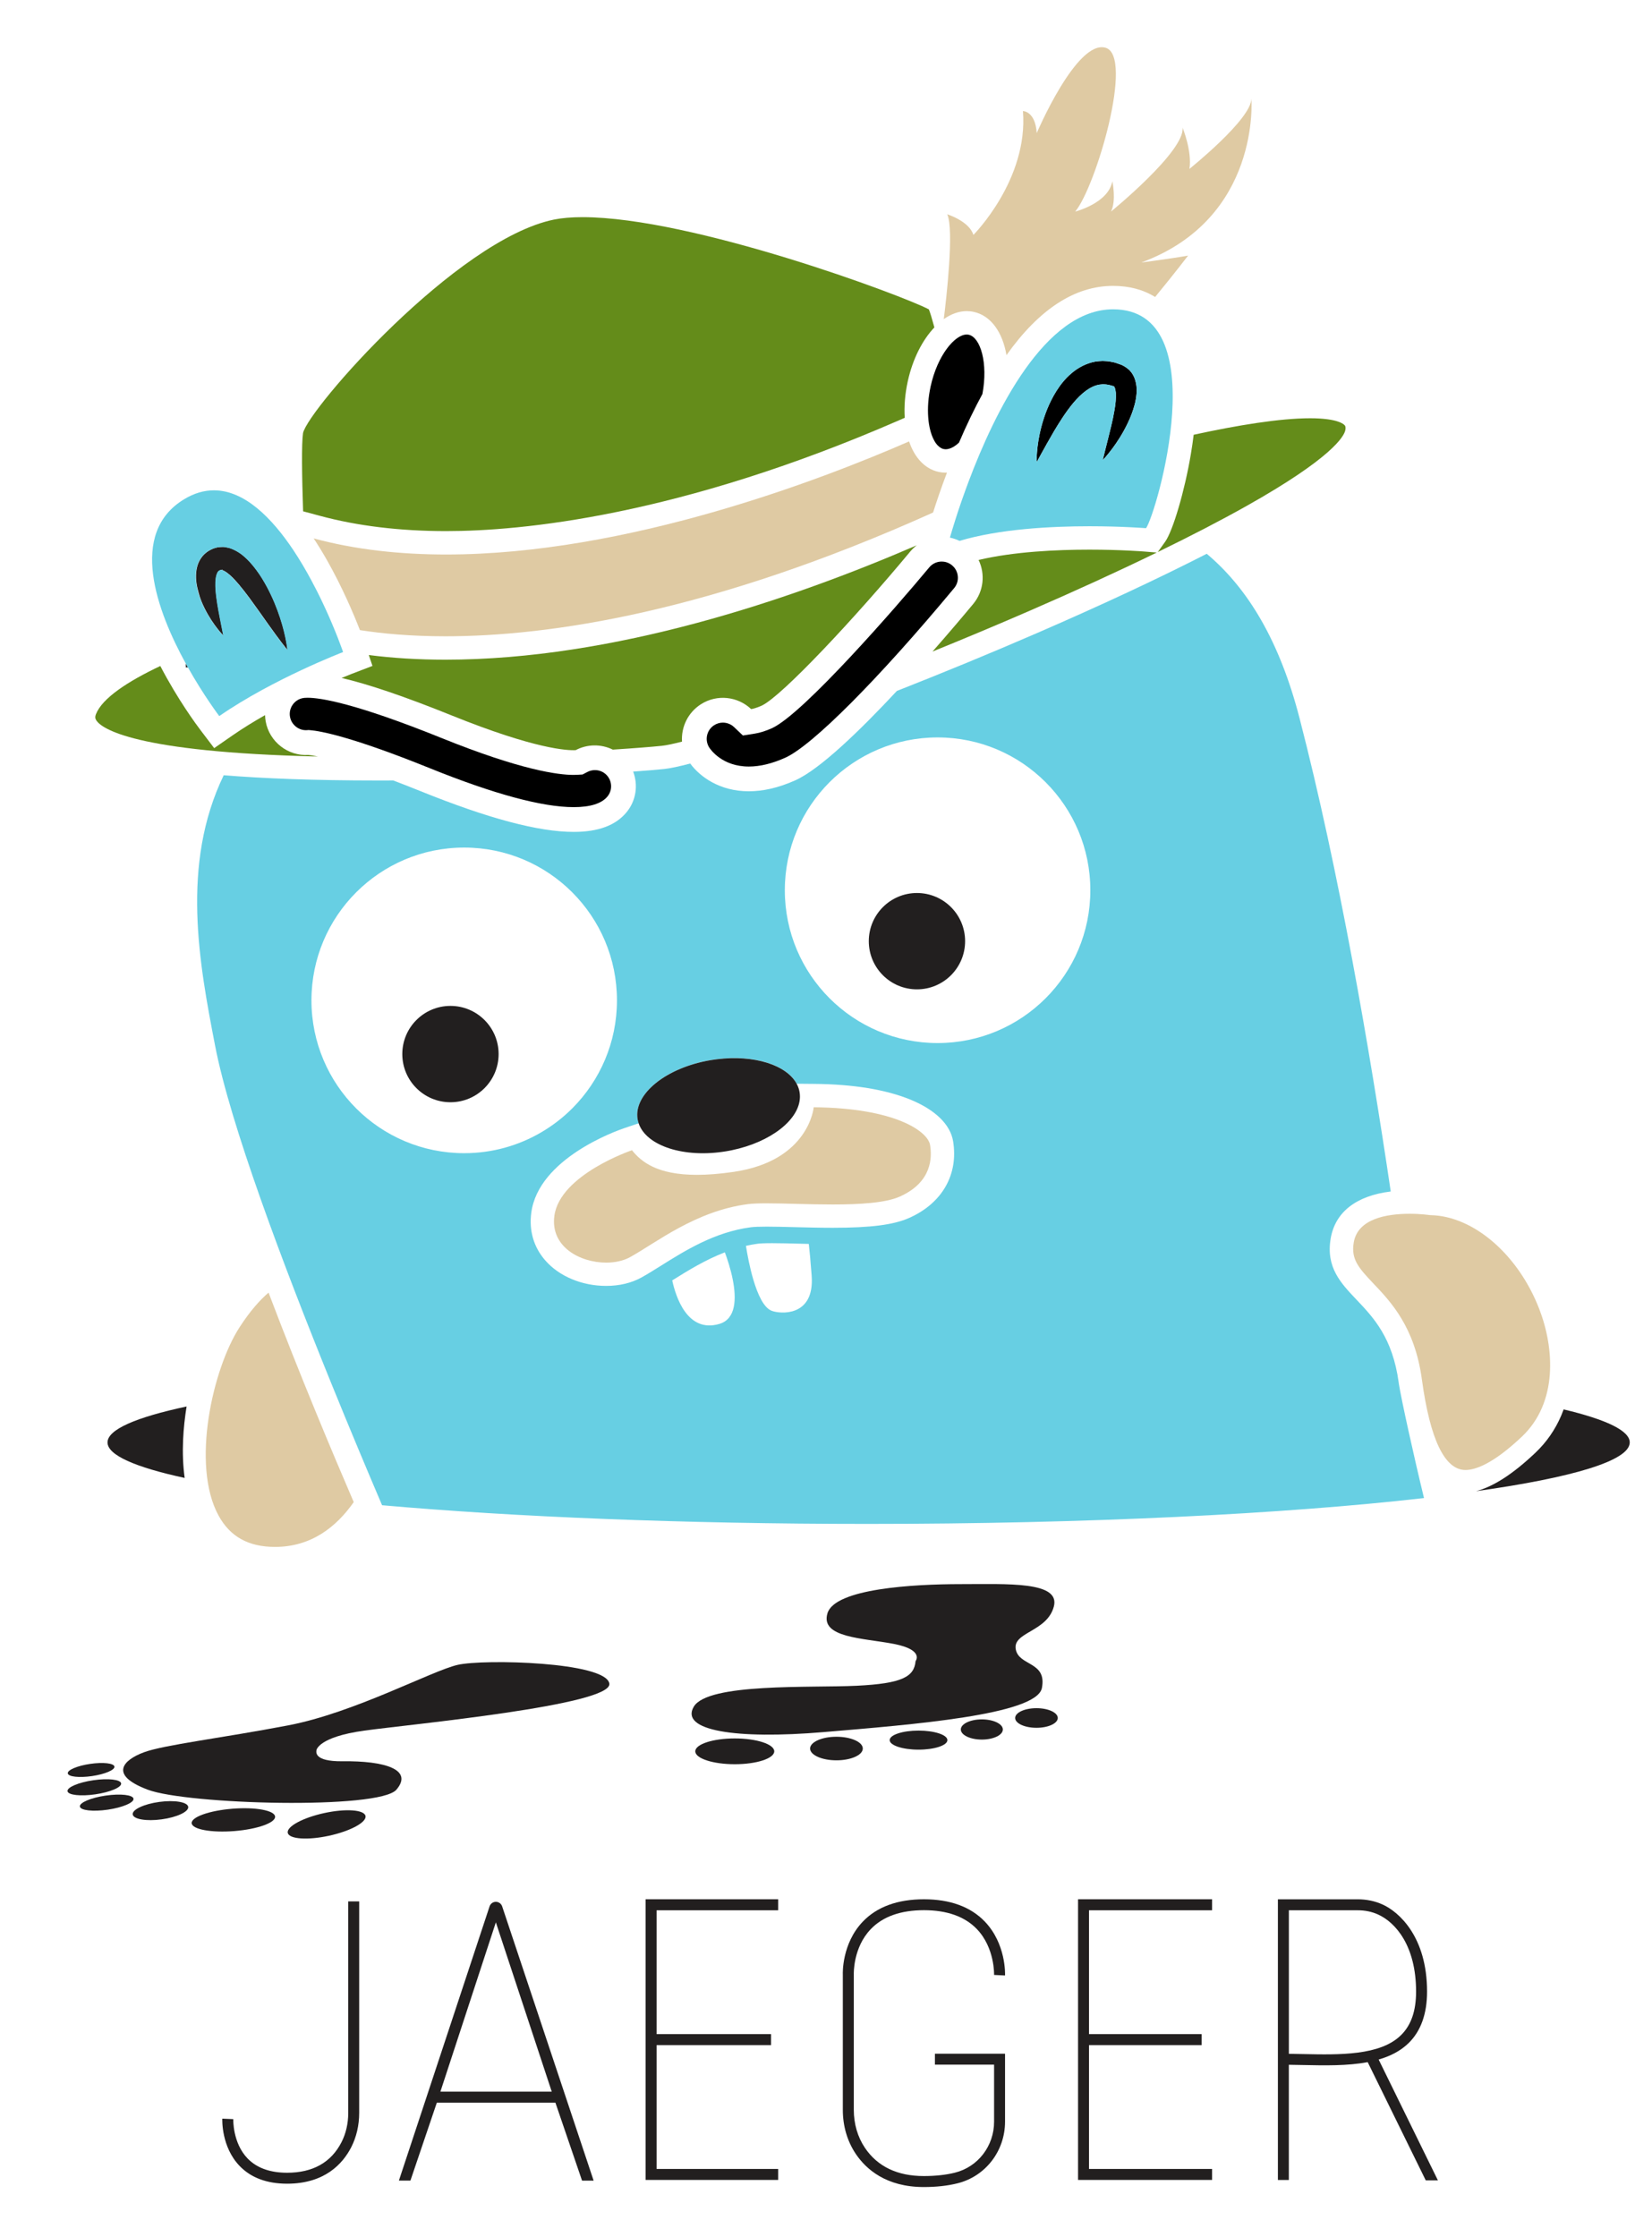 <?xml version="1.0" encoding="UTF-8" standalone="yes"?>
<svg version="1.1" id="Layer_1" xmlns="http://www.w3.org/2000/svg" xmlns:xlink="http://www.w3.org/1999/xlink" x="0px" y="0px" viewBox="-0.52 0.28 52.04 70.44" style="enable-background:new 0 0 52.667 72.75;" xml:space="preserve">
  <style type="text/css">
	.st0{fill:none;}
	.st1{fill:#221F1F;}
	.st2{fill:#67CFE3;}
	.st3{fill:#DFCAA3;}
	.st4{fill:#648C1A;}
</style>
  <g>
    <g>
      <path class="st0" d="M29.015,23.501c-2.658,0-4.812,2.154-4.812,4.812&#xA;&#x9;&#x9;&#x9;c0,2.657,2.154,4.812,4.812,4.812c2.657,0,4.812-2.154,4.812-4.812&#xA;&#x9;&#x9;&#x9;C33.827,25.656,31.673,23.501,29.015,23.501z M28.365,31.434&#xA;&#x9;&#x9;&#x9;c-0.838,0-1.517-0.679-1.517-1.517s0.679-1.517,1.517-1.517&#xA;&#x9;&#x9;&#x9;c0.838,0,1.517,0.679,1.517,1.517S29.203,31.434,28.365,31.434z"/>
      <path class="st0" d="M28.155,34.907c-0.777-0.317-1.798-0.484-3.036-0.494l-0.543-0.005&#xA;&#x9;&#x9;&#x9;c-0.319-0.593-1.344-0.919-2.51-0.774c1.167-0.145,2.191,0.181,2.51,0.774&#xA;&#x9;&#x9;&#x9;c0.045,0.083,0.076,0.172,0.091,0.265c0.008,0.05,0.012,0.099,0.011,0.149&#xA;&#x9;&#x9;&#x9;c-0.01,0.712-0.916,1.424-2.149,1.678c-0.031,0.006-0.061,0.012-0.092,0.018&#xA;&#x9;&#x9;&#x9;c-0.028,0.005-0.056,0.01-0.084,0.015c-1.329,0.221-2.514-0.17-2.756-0.88&#xA;&#x9;&#x9;&#x9;l-0.446,0.15c-0.277,0.093-2.709,0.962-2.937,2.666&#xA;&#x9;&#x9;&#x9;c-0.076,0.567,0.077,1.086,0.442,1.503c0.439,0.501,1.156,0.801,1.918,0.801&#xA;&#x9;&#x9;&#x9;c0.412,0,0.795-0.091,1.107-0.263c0.194-0.107,0.402-0.238,0.622-0.375&#xA;&#x9;&#x9;&#x9;c0.753-0.472,1.69-1.059,2.825-1.208c0.102-0.013,0.271-0.02,0.503-0.02&#xA;&#x9;&#x9;&#x9;c0.253,0,0.557,0.008,0.878,0.016c0.371,0.01,0.792,0.02,1.2,0.02&#xA;&#x9;&#x9;&#x9;c1.202,0,1.923-0.093,2.413-0.312c1.038-0.464,1.553-1.367,1.378-2.417&#xA;&#x9;&#x9;&#x9;C29.415,35.69,28.936,35.226,28.155,34.907z M27.824,37.96&#xA;&#x9;&#x9;&#x9;c-0.451,0.201-1.267,0.248-2.114,0.248c-0.745,0-1.514-0.036-2.078-0.036&#xA;&#x9;&#x9;&#x9;c-0.244,0-0.45,0.007-0.599,0.026c-1.647,0.217-2.883,1.214-3.706,1.669&#xA;&#x9;&#x9;&#x9;c-0.208,0.115-0.473,0.172-0.752,0.172c-0.825,0-1.762-0.5-1.632-1.472&#xA;&#x9;&#x9;&#x9;c0.173-1.3,2.444-2.067,2.444-2.067c0.292,0.36,0.788,0.775,2.048,0.775&#xA;&#x9;&#x9;&#x9;c0.332,0,0.717-0.029,1.165-0.095c2.369-0.349,2.513-2.033,2.513-2.033&#xA;&#x9;&#x9;&#x9;c2.558,0.022,3.592,0.755,3.664,1.187C28.843,36.725,28.843,37.505,27.824,37.96z&#xA;&#x9;&#x9;&#x9;"/>
      <path class="st0" d="M22.315,39.714c-0.617,0.237-1.164,0.575-1.637,0.871&#xA;&#x9;&#x9;&#x9;c-0.007,0.004-0.014,0.009-0.021,0.013c0.109,0.506,0.474,1.671,1.488,1.369&#xA;&#x9;&#x9;&#x9;c0.524-0.156,0.535-0.797,0.421-1.383C22.499,40.238,22.388,39.91,22.315,39.714z&#xA;&#x9;&#x9;&#x9;"/>
      <path class="st0" d="M24.958,39.451c-0.097-0.002-0.192-0.005-0.283-0.007&#xA;&#x9;&#x9;&#x9;c-0.32-0.008-0.621-0.016-0.87-0.016c-0.272,0-0.402,0.01-0.463,0.018&#xA;&#x9;&#x9;&#x9;c-0.124,0.016-0.245,0.039-0.364,0.066c0.043,0.27,0.12,0.687,0.236,1.075&#xA;&#x9;&#x9;&#x9;c0.136,0.458,0.326,0.877,0.578,0.971c0.265,0.099,1.278,0.188,1.263-0.971&#xA;&#x9;&#x9;&#x9;c-0.001-0.043-0.002-0.088-0.006-0.134&#xA;&#x9;&#x9;&#x9;C25.014,39.987,24.984,39.669,24.958,39.451z"/>
      <path class="st0" d="M17.513,35.176c0.866-0.87,1.402-2.07,1.402-3.395&#xA;&#x9;&#x9;&#x9;c0-2.657-2.154-4.812-4.812-4.812s-4.812,2.154-4.812,4.812&#xA;&#x9;&#x9;&#x9;s2.154,4.812,4.812,4.812c0.889,0,1.721-0.242,2.435-0.662&#xA;&#x9;&#x9;&#x9;C16.895,35.721,17.223,35.467,17.513,35.176z M13.67,34.989&#xA;&#x9;&#x9;&#x9;c-0.838,0-1.517-0.679-1.517-1.517s0.679-1.517,1.517-1.517&#xA;&#x9;&#x9;&#x9;c0.838,0,1.517,0.679,1.517,1.517S14.508,34.989,13.67,34.989z"/>
      <path class="st1" d="M13.898,52.705c-0.824,0.188-3.247,1.506-5.342,1.906&#xA;&#x9;&#x9;&#x9;c-2.094,0.4-3.906,0.612-4.542,0.847s-1.13,0.706,0.118,1.177&#xA;&#x9;&#x9;&#x9;c1.247,0.471,7.295,0.635,7.836,0c0.541-0.635-0.373-0.911-1.694-0.894&#xA;&#x9;&#x9;&#x9;c-0.941,0.012-0.826-0.316-0.824-0.353c0,0,0.059-0.412,1.506-0.612&#xA;&#x9;&#x9;&#x9;c1.445-0.2,7.836-0.8,7.719-1.483&#xA;&#x9;&#x9;&#x9;C18.558,52.61,14.722,52.516,13.898,52.705z"/>
      <path class="st1" d="M26.465,53.363c-1.435,0.071-4.683-0.094-5.13,0.659&#xA;&#x9;&#x9;&#x9;c-0.447,0.753,1.318,1.035,4.095,0.8c2.777-0.235,6.707-0.541,6.871-1.388&#xA;&#x9;&#x9;&#x9;c0.165-0.847-0.73-0.682-0.824-1.224c-0.094-0.541,0.988-0.541,1.2-1.341&#xA;&#x9;&#x9;&#x9;c0.212-0.8-1.459-0.706-2.942-0.706c-1.483,0-3.953,0.141-4.189,0.918&#xA;&#x9;&#x9;&#x9;c-0.235,0.777,1.13,0.777,2.094,0.965c0.965,0.188,0.682,0.541,0.682,0.541&#xA;&#x9;&#x9;&#x9;C28.277,53.081,27.9,53.293,26.465,53.363z"/>
      <path class="st1" d="M2.867,45.701c0,0.401,0.875,0.781,2.43,1.118&#xA;&#x9;&#x9;&#x9;c-0.111-0.805-0.042-1.617,0.061-2.25C3.766,44.91,2.867,45.294,2.867,45.701z"/>
      <path class="st1" d="M48.737,44.661c-0.024,0.065-0.049,0.13-0.076,0.193&#xA;&#x9;&#x9;&#x9;c-0.191,0.447-0.465,0.842-0.815,1.173c-0.702,0.665-1.318,1.064-1.868,1.209&#xA;&#x9;&#x9;&#x9;c3.038-0.427,4.841-0.959,4.841-1.535C50.82,45.33,50.074,44.979,48.737,44.661z&#xA;&#x9;&#x9;&#x9;"/>
      <path class="st2" d="M43.541,43.817c-0.193-1.416-0.797-2.051-1.33-2.612&#xA;&#x9;&#x9;&#x9;c-0.496-0.522-0.965-1.015-0.814-1.92c0.14-0.837,0.805-1.352,1.893-1.486&#xA;&#x9;&#x9;&#x9;c-0.661-4.465-1.629-10.099-2.873-14.905c-0.621-2.4-1.604-4.067-2.923-5.176&#xA;&#x9;&#x9;&#x9;c-1.509,0.772-3.323,1.62-5.349,2.498c-1.464,0.635-2.975,1.256-4.412,1.821&#xA;&#x9;&#x9;&#x9;c-1.157,1.241-2.421,2.464-3.196,2.813c-0.552,0.248-1.042,0.347-1.468,0.347&#xA;&#x9;&#x9;&#x9;c-0.922,0-1.545-0.463-1.846-0.874c-0.349,0.092-0.629,0.152-0.818,0.172&#xA;&#x9;&#x9;&#x9;c-0.227,0.024-0.562,0.052-0.98,0.082c0.161,0.421,0.097,0.914-0.212,1.285&#xA;&#x9;&#x9;&#x9;c-0.339,0.409-0.886,0.614-1.66,0.614c-1.114,0-2.701-0.425-4.823-1.282&#xA;&#x9;&#x9;&#x9;c-0.312-0.126-0.599-0.238-0.862-0.338c-0.162,0.001-0.325,0.001-0.487,0.001&#xA;&#x9;&#x9;&#x9;h-0.001c-2.027-0-3.611-0.064-4.853-0.165&#xA;&#x9;&#x9;&#x9;c-1.36,2.815-0.769,5.938-0.271,8.517c0.477,2.472,2.132,6.871,3.667,10.65&#xA;&#x9;&#x9;&#x9;c0.57,1.402,1.122,2.718,1.593,3.82c4.156,0.368,9.484,0.588,15.294,0.588&#xA;&#x9;&#x9;&#x9;c6.914,0,13.142-0.313,17.528-0.814c-0.32-1.315-0.724-3.145-0.794-3.61&#xA;&#x9;&#x9;&#x9;C43.544,43.836,43.542,43.825,43.541,43.817z M9.291,31.781&#xA;&#x9;&#x9;&#x9;c0-2.657,2.154-4.812,4.812-4.812s4.812,2.154,4.812,4.812&#xA;&#x9;&#x9;&#x9;c0,1.325-0.536,2.525-1.402,3.395c-0.29,0.291-0.618,0.545-0.975,0.755&#xA;&#x9;&#x9;&#x9;c-0.714,0.42-1.546,0.662-2.435,0.662C11.446,36.593,9.291,34.439,9.291,31.781z&#xA;&#x9;&#x9;&#x9; M22.144,41.968c-1.014,0.302-1.379-0.864-1.488-1.369&#xA;&#x9;&#x9;&#x9;c0.007-0.004,0.014-0.009,0.021-0.013c0.473-0.296,1.02-0.634,1.637-0.871&#xA;&#x9;&#x9;&#x9;c0.073,0.195,0.184,0.524,0.251,0.871&#xA;&#x9;&#x9;&#x9;C22.679,41.171,22.669,41.812,22.144,41.968z M23.792,41.557&#xA;&#x9;&#x9;&#x9;c-0.252-0.094-0.442-0.513-0.578-0.971c-0.116-0.388-0.193-0.804-0.236-1.075&#xA;&#x9;&#x9;&#x9;c0.119-0.027,0.241-0.049,0.364-0.066c0.061-0.008,0.19-0.018,0.463-0.018&#xA;&#x9;&#x9;&#x9;c0.249,0,0.551,0.008,0.87,0.016c0.092,0.002,0.186,0.005,0.283,0.007&#xA;&#x9;&#x9;&#x9;c0.025,0.219,0.056,0.536,0.09,1c0.003,0.047,0.005,0.091,0.006,0.134&#xA;&#x9;&#x9;&#x9;C25.069,41.745,24.056,41.656,23.792,41.557z M28.124,38.63&#xA;&#x9;&#x9;&#x9;c-0.49,0.219-1.212,0.312-2.413,0.312c-0.408,0-0.828-0.011-1.2-0.02&#xA;&#x9;&#x9;&#x9;c-0.321-0.008-0.625-0.016-0.878-0.016c-0.232,0-0.401,0.007-0.503,0.02&#xA;&#x9;&#x9;&#x9;c-1.135,0.149-2.072,0.736-2.825,1.208c-0.22,0.138-0.428,0.268-0.622,0.375&#xA;&#x9;&#x9;&#x9;c-0.312,0.172-0.694,0.263-1.107,0.263c-0.762,0-1.479-0.299-1.918-0.801&#xA;&#x9;&#x9;&#x9;c-0.365-0.417-0.517-0.936-0.442-1.503c0.227-1.704,2.66-2.572,2.937-2.666&#xA;&#x9;&#x9;&#x9;l0.446-0.15c-0.015-0.043-0.026-0.087-0.034-0.133&#xA;&#x9;&#x9;&#x9;c-0.132-0.793,0.904-1.626,2.313-1.86c0.063-0.011,0.126-0.019,0.189-0.027&#xA;&#x9;&#x9;&#x9;c1.167-0.145,2.191,0.181,2.51,0.774l0.543,0.005&#xA;&#x9;&#x9;&#x9;c1.238,0.01,2.259,0.177,3.036,0.494c0.781,0.319,1.259,0.783,1.347,1.306&#xA;&#x9;&#x9;&#x9;C29.677,37.263,29.162,38.167,28.124,38.63z M29.015,33.125&#xA;&#x9;&#x9;&#x9;c-2.658,0-4.812-2.154-4.812-4.812c0-2.658,2.154-4.812,4.812-4.812&#xA;&#x9;&#x9;&#x9;c2.657,0,4.812,2.154,4.812,4.812C33.827,30.971,31.673,33.125,29.015,33.125z"/>
      <path d="M35.178,12.101l-0.036-0.063l-0.048-0.06&#xA;&#x9;&#x9;&#x9;c-0.045-0.072-0.221-0.182-0.235-0.183l-0.018-0.01l-0.009-0.005l-0.034-0.015&#xA;&#x9;&#x9;&#x9;l-0.003-0.001l-0.006-0.002l-0.049-0.017l-0.098-0.034&#xA;&#x9;&#x9;&#x9;c-0.065-0.024-0.139-0.032-0.209-0.047c-0.071-0.013-0.146-0.012-0.219-0.017&#xA;&#x9;&#x9;&#x9;c-0.074,0.003-0.149,0.008-0.222,0.018c-0.296,0.052-0.556,0.195-0.755,0.366&#xA;&#x9;&#x9;&#x9;c-0.202,0.17-0.353,0.364-0.476,0.557c-0.244,0.388-0.381,0.775-0.472,1.109&#xA;&#x9;&#x9;&#x9;c-0.089,0.335-0.127,0.619-0.142,0.819c-0.01,0.099-0.01,0.179-0.012,0.233&#xA;&#x9;&#x9;&#x9;c-0.001,0.054,0.001,0.083,0.001,0.083s0.055-0.1,0.151-0.274&#xA;&#x9;&#x9;&#x9;c0.096-0.172,0.23-0.417,0.395-0.698c0.167-0.279,0.366-0.6,0.607-0.89&#xA;&#x9;&#x9;&#x9;c0.121-0.144,0.254-0.278,0.394-0.382c0.141-0.102,0.285-0.173,0.429-0.196&#xA;&#x9;&#x9;&#x9;c0.036-0.004,0.072-0.008,0.109-0.011c0.037,0.004,0.074-0,0.112,0.007&#xA;&#x9;&#x9;&#x9;c0.038,0.009,0.076,0.009,0.115,0.022l0.092,0.025l0.029,0.013&#xA;&#x9;&#x9;&#x9;c-0.001-0.001-0.003-0.002-0.004-0.004c0.001,0.001,0.003,0.001,0.005,0.001&#xA;&#x9;&#x9;&#x9;c0.001,0.002,0.002,0.003,0.003,0.005l0.004,0.002l0.008,0.004l-0.004-0&#xA;&#x9;&#x9;&#x9;c-0.002-0-0.004-0.001-0.006-0.002c0.005,0.003,0.009,0.01,0.013,0.019&#xA;&#x9;&#x9;&#x9;c0.02,0.035,0.034,0.106,0.042,0.183c0.009,0.161-0.01,0.346-0.04,0.521&#xA;&#x9;&#x9;&#x9;c-0.029,0.177-0.066,0.348-0.104,0.506c-0.075,0.318-0.147,0.588-0.194,0.78&#xA;&#x9;&#x9;&#x9;c-0.049,0.191-0.075,0.304-0.075,0.304s0.082-0.081,0.206-0.238&#xA;&#x9;&#x9;&#x9;c0.125-0.157,0.294-0.387,0.461-0.69c0.083-0.152,0.167-0.321,0.24-0.513&#xA;&#x9;&#x9;&#x9;c0.072-0.192,0.139-0.403,0.159-0.66c0.008-0.13,0.004-0.274-0.051-0.44&#xA;&#x9;&#x9;&#x9;C35.22,12.185,35.203,12.143,35.178,12.101z"/>
      <path class="st1" d="M5.334,21.296h0.066c-0.022-0.039-0.044-0.079-0.066-0.119V21.296z"/>
      <path class="st1" d="M5.924,19.432c0.142,0.285,0.293,0.499,0.406,0.643&#xA;&#x9;&#x9;&#x9;c0.054,0.073,0.104,0.126,0.136,0.163c0.033,0.037,0.052,0.055,0.052,0.055&#xA;&#x9;&#x9;&#x9;s-0.019-0.104-0.055-0.28c-0.034-0.176-0.086-0.425-0.134-0.715&#xA;&#x9;&#x9;&#x9;c-0.023-0.144-0.045-0.3-0.055-0.457c-0.009-0.154-0.009-0.32,0.025-0.441&#xA;&#x9;&#x9;&#x9;c0.017-0.06,0.039-0.107,0.061-0.131c0.021-0.021,0.038-0.028,0.068-0.039&#xA;&#x9;&#x9;&#x9;l0.023-0.005l0.037-0.007c0.011-0.002-0.003,0.006-0.004,0.007&#xA;&#x9;&#x9;&#x9;c-0.004,0.002-0.008,0.003-0.012,0.003c-0.002-0-0.004-0-0.006-0.001&#xA;&#x9;&#x9;&#x9;l0.005,0.003c0.006,0.003,0.013,0.003,0.02,0.004&#xA;&#x9;&#x9;&#x9;c0.035,0.013,0.09,0.042,0.147,0.085c0.119,0.086,0.241,0.219,0.359,0.355&#xA;&#x9;&#x9;&#x9;c0.116,0.139,0.23,0.284,0.338,0.43c0.215,0.292,0.414,0.578,0.589,0.824&#xA;&#x9;&#x9;&#x9;c0.175,0.246,0.326,0.452,0.436,0.595c0.109,0.144,0.177,0.225,0.177,0.225&#xA;&#x9;&#x9;&#x9;s-0.003-0.026-0.008-0.075c-0.008-0.048-0.015-0.121-0.034-0.209&#xA;&#x9;&#x9;&#x9;c-0.033-0.179-0.091-0.432-0.188-0.727c-0.096-0.295-0.231-0.632-0.417-0.981&#xA;&#x9;&#x9;&#x9;c-0.094-0.174-0.2-0.352-0.33-0.525c-0.129-0.174-0.276-0.346-0.48-0.503&#xA;&#x9;&#x9;&#x9;c-0.106-0.075-0.228-0.149-0.385-0.196c-0.041-0.01-0.085-0.018-0.128-0.025&#xA;&#x9;&#x9;&#x9;l-0.032-0.004l-0.043-0.001c-0.029,0-0.058,0.001-0.087,0.004&#xA;&#x9;&#x9;&#x9;c-0.026,0.002-0.065,0.007-0.078,0.01l-0.036,0.01l-0.036,0.01l-0.048,0.014&#xA;&#x9;&#x9;&#x9;l-0.014,0.006l-0.028,0.013c-0.148,0.061-0.293,0.183-0.376,0.324&#xA;&#x9;&#x9;&#x9;c-0.085,0.141-0.117,0.282-0.129,0.408c-0.024,0.254,0.026,0.457,0.076,0.643&#xA;&#x9;&#x9;&#x9;C5.784,19.128,5.853,19.289,5.924,19.432z"/>
      <path class="st3" d="M8.143,48.991c1.128,0,1.922-0.614,2.48-1.411&#xA;&#x9;&#x9;&#x9;c-0.638-1.479-1.688-3.972-2.683-6.596c-0.269,0.229-0.581,0.575-0.918,1.097&#xA;&#x9;&#x9;&#x9;c-0.839,1.3-1.529,4.324-0.659,5.92C6.725,48.667,7.307,48.991,8.143,48.991z"/>
      <path class="st3" d="M47.968,41.498c-0.661-1.711-2.068-2.926-3.42-2.954l-0.048-0.004&#xA;&#x9;&#x9;&#x9;c-0.002-0-0.262-0.039-0.611-0.039c-0.736,0-1.64,0.157-1.765,0.906&#xA;&#x9;&#x9;&#x9;c-0.087,0.519,0.141,0.786,0.621,1.291c0.549,0.577,1.301,1.368,1.526,3.02&#xA;&#x9;&#x9;&#x9;c0.258,1.892,0.72,2.851,1.373,2.851h0c0.305,0,0.861-0.183,1.78-1.053&#xA;&#x9;&#x9;&#x9;C48.556,44.443,48.447,42.737,47.968,41.498z"/>
      <path class="st4" d="M9.554,16.522c1.184,0.32,2.523,0.482,3.979,0.482&#xA;&#x9;&#x9;&#x9;c2.34,0,7.308-0.455,14.29-3.499l0.157-0.069&#xA;&#x9;&#x9;&#x9;c-0.022-0.355,0.007-0.743,0.096-1.15c0.155-0.704,0.462-1.301,0.838-1.696&#xA;&#x9;&#x9;&#x9;c-0.073-0.27-0.132-0.467-0.174-0.568c-0.806-0.43-7.448-2.904-10.913-2.904&#xA;&#x9;&#x9;&#x9;c-0.346,0-0.648,0.026-0.898,0.077c-3.07,0.627-7.736,5.964-7.903,6.721&#xA;&#x9;&#x9;&#x9;c-0.05,0.327-0.035,1.355,0.002,2.465L9.554,16.522z"/>
      <path class="st4" d="M9.494,24.102c-0.168-0.035-0.262-0.046-0.3-0.049&#xA;&#x9;&#x9;&#x9;c-0.64,0.039-1.227-0.408-1.345-1.057c-0.012-0.066-0.017-0.132-0.019-0.197&#xA;&#x9;&#x9;&#x9;c-0.348,0.198-0.697,0.411-1.023,0.637l-0.58,0.402l-0.427-0.562&#xA;&#x9;&#x9;&#x9;c-0.129-0.169-0.722-0.97-1.27-2.024c-1.028,0.485-1.831,1.015-2.027,1.517&#xA;&#x9;&#x9;&#x9;c-0.037,0.095-0.022,0.146,0.016,0.203C2.688,23.217,3.683,23.967,9.494,24.102z"/>
      <path class="st4" d="M21.56,22.456c0.51-0.325,1.162-0.246,1.582,0.153&#xA;&#x9;&#x9;&#x9;c0.065-0.01,0.175-0.038,0.337-0.111c0.636-0.302,2.931-2.752,4.674-4.85&#xA;&#x9;&#x9;&#x9;c0.063-0.075,0.133-0.141,0.207-0.198c-3.984,1.721-9.55,3.603-14.851,3.603&#xA;&#x9;&#x9;&#x9;c-0.852,0-1.661-0.05-2.412-0.147l0.116,0.343l-0.663,0.254&#xA;&#x9;&#x9;&#x9;c-0.005,0.002-0.119,0.046-0.309,0.125c0.853,0.199,2.006,0.591,3.455,1.176&#xA;&#x9;&#x9;&#x9;c2.651,1.071,3.665,1.112,3.919,1.097c0.361-0.191,0.796-0.199,1.169-0.016&#xA;&#x9;&#x9;&#x9;c0.688-0.044,1.223-0.087,1.543-0.12c0.145-0.015,0.362-0.061,0.637-0.132&#xA;&#x9;&#x9;&#x9;C20.935,23.176,21.148,22.719,21.56,22.456z"/>
      <path class="st4" d="M36.993,14.582c-0.193,1.151-0.564,2.414-0.81,2.758l-0.231,0.323&#xA;&#x9;&#x9;&#x9;c1.046-0.509,1.978-0.992,2.77-1.436c2.753-1.543,3.095-2.219,3.134-2.39&#xA;&#x9;&#x9;&#x9;c0.026-0.112-0.002-0.146-0.013-0.161c-0.03-0.038-0.223-0.225-1.093-0.225&#xA;&#x9;&#x9;&#x9;c-0.95,0-2.28,0.217-3.668,0.519C37.058,14.169,37.028,14.373,36.993,14.582z"/>
      <path class="st4" d="M35.92,17.679l-0.397-0.032c-0.007-0.001-0.736-0.059-1.724-0.059&#xA;&#x9;&#x9;&#x9;c-1.027,0-2.381,0.062-3.492,0.325c0.212,0.441,0.164,0.983-0.169,1.384&#xA;&#x9;&#x9;&#x9;c-0.272,0.328-0.732,0.874-1.283,1.5c0.977-0.397,1.985-0.818,2.997-1.257&#xA;&#x9;&#x9;&#x9;C33.336,18.897,34.704,18.271,35.92,17.679z"/>
      <path class="st3" d="M28.117,14.18c-2.79,1.217-8.904,3.561-14.585,3.561&#xA;&#x9;&#x9;&#x9;c-1.438,0-2.849-0.15-4.171-0.507c0.138,0.209,0.275,0.431,0.41,0.669&#xA;&#x9;&#x9;&#x9;c0.491,0.863,0.851,1.716,1.047,2.219c0.687,0.107,1.583,0.194,2.692,0.194&#xA;&#x9;&#x9;&#x9;c3.263,0,8.364-0.747,15.363-3.897c0.11-0.345,0.256-0.777,0.438-1.258&#xA;&#x9;&#x9;&#x9;c-0.014,0.001-0.028,0.003-0.042,0.003c-0.074,0-0.149-0.008-0.221-0.024&#xA;&#x9;&#x9;&#x9;C28.612,15.044,28.291,14.69,28.117,14.18z"/>
      <path class="st2" d="M5.4,21.296c0.504,0.897,0.987,1.533,0.987,1.533&#xA;&#x9;&#x9;&#x9;c1.691-1.17,3.901-2.016,3.901-2.016s-0.057-0.167-0.163-0.439&#xA;&#x9;&#x9;&#x9;c-0.02-0.051-0.041-0.105-0.065-0.163c-0.009-0.022-0.018-0.046-0.028-0.069&#xA;&#x9;&#x9;&#x9;c-0.018-0.045-0.037-0.092-0.058-0.14c-0.016-0.039-0.034-0.08-0.051-0.121&#xA;&#x9;&#x9;&#x9;c-0.014-0.033-0.029-0.067-0.044-0.102c-0.02-0.046-0.041-0.093-0.062-0.142&#xA;&#x9;&#x9;&#x9;c-0.019-0.043-0.039-0.087-0.059-0.131c-0.021-0.046-0.043-0.093-0.065-0.141&#xA;&#x9;&#x9;&#x9;c-0.026-0.055-0.052-0.111-0.079-0.168c-0.014-0.029-0.028-0.058-0.042-0.087&#xA;&#x9;&#x9;&#x9;c-0.034-0.07-0.069-0.142-0.106-0.214c-0.009-0.019-0.019-0.038-0.029-0.056&#xA;&#x9;&#x9;&#x9;c-0.043-0.085-0.088-0.171-0.135-0.258c-0.005-0.01-0.01-0.019-0.015-0.029&#xA;&#x9;&#x9;&#x9;c-0.17-0.317-0.36-0.64-0.566-0.95c-0.679-1.017-1.539-1.883-2.502-1.883&#xA;&#x9;&#x9;&#x9;c-0.304,0-0.618,0.086-0.939,0.281c-1.77,1.07-0.856,3.521,0.053,5.175&#xA;&#x9;&#x9;&#x9;C5.356,21.218,5.378,21.257,5.4,21.296z M5.653,18.302&#xA;&#x9;&#x9;&#x9;c0.012-0.126,0.045-0.268,0.129-0.408c0.082-0.142,0.228-0.264,0.376-0.324&#xA;&#x9;&#x9;&#x9;l0.028-0.013l0.014-0.006l0.048-0.014l0.036-0.01l0.036-0.01&#xA;&#x9;&#x9;&#x9;c0.014-0.004,0.053-0.008,0.078-0.01c0.029-0.002,0.058-0.004,0.087-0.004&#xA;&#x9;&#x9;&#x9;l0.043,0.001l0.032,0.004c0.043,0.007,0.086,0.015,0.128,0.025&#xA;&#x9;&#x9;&#x9;c0.157,0.047,0.279,0.12,0.385,0.196c0.204,0.157,0.351,0.329,0.48,0.503&#xA;&#x9;&#x9;&#x9;c0.13,0.173,0.235,0.351,0.33,0.525c0.187,0.348,0.321,0.686,0.417,0.981&#xA;&#x9;&#x9;&#x9;c0.097,0.295,0.155,0.548,0.188,0.727c0.019,0.089,0.026,0.161,0.034,0.209&#xA;&#x9;&#x9;&#x9;c0.006,0.049,0.008,0.075,0.008,0.075s-0.068-0.081-0.177-0.225&#xA;&#x9;&#x9;&#x9;c-0.11-0.143-0.261-0.349-0.436-0.595c-0.175-0.245-0.374-0.531-0.589-0.824&#xA;&#x9;&#x9;&#x9;c-0.108-0.146-0.222-0.292-0.338-0.43c-0.118-0.135-0.24-0.269-0.359-0.355&#xA;&#x9;&#x9;&#x9;c-0.057-0.043-0.111-0.072-0.147-0.085c-0.007-0.001-0.014-0.001-0.02-0.004&#xA;&#x9;&#x9;&#x9;l-0.005-0.003c0.002,0.001,0.004,0.001,0.006,0.001&#xA;&#x9;&#x9;&#x9;c0.004,0,0.008-0.001,0.012-0.003c0.001-0.001,0.014-0.008,0.004-0.007&#xA;&#x9;&#x9;&#x9;l-0.037,0.007l-0.023,0.005c-0.03,0.011-0.047,0.018-0.068,0.039&#xA;&#x9;&#x9;&#x9;c-0.021,0.024-0.044,0.07-0.061,0.131c-0.034,0.121-0.034,0.287-0.025,0.441&#xA;&#x9;&#x9;&#x9;c0.011,0.157,0.032,0.312,0.055,0.457c0.047,0.29,0.1,0.538,0.134,0.715&#xA;&#x9;&#x9;&#x9;c0.036,0.176,0.055,0.28,0.055,0.28s-0.019-0.018-0.052-0.055&#xA;&#x9;&#x9;&#x9;c-0.032-0.037-0.082-0.09-0.136-0.163c-0.113-0.144-0.263-0.358-0.406-0.643&#xA;&#x9;&#x9;&#x9;c-0.07-0.143-0.139-0.303-0.194-0.487C5.679,18.76,5.629,18.556,5.653,18.302z"/>
      <path class="st3" d="M29.934,10.077c0.074,0,0.149,0.008,0.221,0.024&#xA;&#x9;&#x9;&#x9;c0.541,0.119,0.907,0.64,1.03,1.362c1.031-1.449,2.156-2.181,3.358-2.181&#xA;&#x9;&#x9;&#x9;c0.507,0,0.952,0.119,1.325,0.35c0.634-0.771,1.038-1.303,1.038-1.303&#xA;&#x9;&#x9;&#x9;c-0.477,0.087-1.474,0.217-1.474,0.217c3.771-1.387,3.468-5.159,3.468-5.159&#xA;&#x9;&#x9;&#x9;c0,0.65-1.951,2.211-1.951,2.211c0.087-0.564-0.217-1.3-0.217-1.3&#xA;&#x9;&#x9;&#x9;c0.087,0.737-2.254,2.644-2.254,2.644c0.173-0.347,0.043-0.954,0.043-0.954&#xA;&#x9;&#x9;&#x9;c-0.13,0.694-1.17,0.954-1.17,0.954c0.65-0.78,1.864-4.899,0.954-5.159&#xA;&#x9;&#x9;&#x9;c-0.91-0.26-2.167,2.688-2.167,2.688c-0.043-0.694-0.434-0.694-0.434-0.694&#xA;&#x9;&#x9;&#x9;c0.173,2.167-1.561,3.901-1.561,3.901c-0.13-0.434-0.824-0.65-0.824-0.65&#xA;&#x9;&#x9;&#x9;c0.223,0.482-0.031,2.679-0.109,3.301C29.44,10.168,29.686,10.077,29.934,10.077z&#xA;&#x9;&#x9;&#x9;"/>
      <path d="M29.007,14.294c0.001,0.001,0.002,0.002,0.003,0.003&#xA;&#x9;&#x9;&#x9;c0.019,0.02,0.038,0.038,0.058,0.054c0.007,0.006,0.015,0.01,0.022,0.015&#xA;&#x9;&#x9;&#x9;c0.014,0.01,0.029,0.02,0.044,0.028c0.023,0.012,0.047,0.021,0.072,0.026&#xA;&#x9;&#x9;&#x9;l0,0c0.015,0.003,0.03,0.005,0.046,0.006&#xA;&#x9;&#x9;&#x9;c0.024,0.002,0.049,0,0.075-0.004c0.114-0.018,0.239-0.088,0.363-0.205&#xA;&#x9;&#x9;&#x9;c0.114-0.267,0.237-0.539,0.369-0.812c0.121-0.251,0.244-0.49,0.368-0.718&#xA;&#x9;&#x9;&#x9;c0.185-0.98-0.064-1.785-0.43-1.866c-0.02-0.005-0.041-0.007-0.063-0.007&#xA;&#x9;&#x9;&#x9;c-0.376,0-0.923,0.655-1.137,1.629c-0.155,0.707-0.084,1.336,0.1,1.687&#xA;&#x9;&#x9;&#x9;c0,0,0,0.001,0.001,0.001C28.93,14.196,28.967,14.25,29.007,14.294z&#xA;&#x9;&#x9;&#x9;"/>
      <path class="st2" d="M34.543,10.02c-2.147,0-3.727,3.232-4.552,5.427&#xA;&#x9;&#x9;&#x9;c-0.071,0.19-0.137,0.371-0.197,0.543c-0.009,0.027-0.019,0.053-0.028,0.079&#xA;&#x9;&#x9;&#x9;c-0.067,0.194-0.127,0.374-0.178,0.535c-0.081,0.254-0.143,0.461-0.185,0.605&#xA;&#x9;&#x9;&#x9;c0.104,0.021,0.205,0.056,0.303,0.103c1.251-0.374,2.87-0.461,4.092-0.461&#xA;&#x9;&#x9;&#x9;c1.035,0,1.784,0.061,1.784,0.061C35.908,16.457,37.794,10.02,34.543,10.02z&#xA;&#x9;&#x9;&#x9; M35.285,12.666c-0.021,0.256-0.087,0.468-0.159,0.66&#xA;&#x9;&#x9;&#x9;c-0.074,0.191-0.157,0.361-0.24,0.513c-0.167,0.303-0.336,0.534-0.461,0.69&#xA;&#x9;&#x9;&#x9;c-0.124,0.157-0.206,0.238-0.206,0.238s0.026-0.113,0.075-0.304&#xA;&#x9;&#x9;&#x9;c0.047-0.192,0.119-0.462,0.194-0.78c0.037-0.159,0.075-0.33,0.104-0.506&#xA;&#x9;&#x9;&#x9;c0.03-0.175,0.049-0.361,0.04-0.521c-0.007-0.078-0.022-0.148-0.042-0.183&#xA;&#x9;&#x9;&#x9;c-0.004-0.009-0.008-0.016-0.013-0.019l-0.002-0.001&#xA;&#x9;&#x9;&#x9;c-0.002-0.001-0.003-0.003-0.005-0.005l-0.029-0.013l-0.092-0.025&#xA;&#x9;&#x9;&#x9;c-0.039-0.013-0.077-0.012-0.115-0.022c-0.038-0.007-0.075-0.003-0.112-0.007&#xA;&#x9;&#x9;&#x9;c-0.037,0.003-0.073,0.007-0.109,0.011c-0.144,0.023-0.288,0.093-0.429,0.196&#xA;&#x9;&#x9;&#x9;c-0.14,0.104-0.273,0.238-0.394,0.382c-0.241,0.29-0.44,0.611-0.607,0.89&#xA;&#x9;&#x9;&#x9;c-0.165,0.281-0.3,0.526-0.395,0.698c-0.096,0.174-0.151,0.274-0.151,0.274&#xA;&#x9;&#x9;&#x9;s-0.002-0.029-0.001-0.083c0.002-0.053,0.001-0.133,0.012-0.233&#xA;&#x9;&#x9;&#x9;c0.016-0.2,0.053-0.484,0.142-0.819c0.091-0.334,0.228-0.721,0.472-1.109&#xA;&#x9;&#x9;&#x9;c0.123-0.193,0.274-0.388,0.476-0.557c0.199-0.17,0.459-0.313,0.755-0.366&#xA;&#x9;&#x9;&#x9;c0.073-0.01,0.149-0.015,0.222-0.018c0.073,0.005,0.148,0.004,0.219,0.017&#xA;&#x9;&#x9;&#x9;c0.07,0.014,0.144,0.023,0.209,0.047l0.098,0.034l0.049,0.017l0.006,0.002&#xA;&#x9;&#x9;&#x9;l0.003,0.001l0.034,0.015l0.009,0.005l0.018,0.01&#xA;&#x9;&#x9;&#x9;c0.014,0.001,0.19,0.112,0.235,0.183l0.048,0.06l0.036,0.063&#xA;&#x9;&#x9;&#x9;c0.025,0.043,0.042,0.084,0.055,0.125C35.289,12.392,35.293,12.536,35.285,12.666&#xA;&#x9;&#x9;&#x9;z"/>
      <path d="M23.07,24.418c0.351,0,0.737-0.094,1.147-0.278&#xA;&#x9;&#x9;&#x9;c0.855-0.385,2.943-2.481,5.32-5.341c0.087-0.105,0.128-0.237,0.115-0.373&#xA;&#x9;&#x9;&#x9;c-0.012-0.136-0.077-0.258-0.182-0.345c-0.117-0.097-0.242-0.118-0.325-0.118&#xA;&#x9;&#x9;&#x9;c-0.153,0-0.296,0.067-0.393,0.184c-1.035,1.245-3.939,4.58-4.939,5.056&#xA;&#x9;&#x9;&#x9;l-0.015,0.007c-0.195,0.088-0.375,0.145-0.536,0.17l-0.38,0.06l-0.279-0.265&#xA;&#x9;&#x9;&#x9;c-0.093-0.089-0.222-0.14-0.352-0.14c-0.096,0-0.19,0.028-0.273,0.08&#xA;&#x9;&#x9;&#x9;c-0.115,0.073-0.194,0.187-0.224,0.32c-0.029,0.133-0.005,0.27,0.068,0.384&#xA;&#x9;&#x9;&#x9;C21.862,23.88,22.228,24.418,23.07,24.418z"/>
      <path d="M18.222,24.53c-0.084,0-0.167,0.021-0.24,0.059l-0.15,0.079l-0.169,0.01&#xA;&#x9;&#x9;&#x9;c-0.033,0.002-0.073,0.003-0.122,0.003c-0.476,0-1.647-0.15-4.136-1.155&#xA;&#x9;&#x9;&#x9;c-2.745-1.109-3.832-1.274-4.236-1.274c-0.077,0-0.122,0.006-0.143,0.01&#xA;&#x9;&#x9;&#x9;c-0.134,0.024-0.25,0.099-0.328,0.211c-0.077,0.112-0.107,0.247-0.082,0.381&#xA;&#x9;&#x9;&#x9;c0.043,0.239,0.258,0.419,0.499,0.419c0.01,0,0.02-0,0.03-0.001&#xA;&#x9;&#x9;&#x9;l0.056-0.004l0.056,0.005c0.303,0.025,1.275,0.192,3.765,1.198&#xA;&#x9;&#x9;&#x9;c2.013,0.813,3.537,1.225,4.531,1.225c0.52,0,0.877-0.112,1.06-0.332&#xA;&#x9;&#x9;&#x9;c0.087-0.105,0.128-0.237,0.115-0.373c-0.013-0.136-0.077-0.258-0.182-0.345&#xA;&#x9;&#x9;&#x9;C18.43,24.551,18.306,24.53,18.222,24.53z"/>
      <path class="st3" d="M25.113,35.147c0,0-0.144,1.683-2.513,2.033&#xA;&#x9;&#x9;&#x9;c-0.448,0.066-0.833,0.095-1.165,0.095c-1.261,0-1.757-0.415-2.048-0.775&#xA;&#x9;&#x9;&#x9;c0,0-2.27,0.767-2.444,2.067c-0.13,0.972,0.807,1.472,1.632,1.472&#xA;&#x9;&#x9;&#x9;c0.278,0,0.544-0.057,0.752-0.172c0.824-0.455,2.059-1.452,3.706-1.669&#xA;&#x9;&#x9;&#x9;c0.149-0.02,0.355-0.026,0.599-0.026c0.564,0,1.332,0.036,2.078,0.036&#xA;&#x9;&#x9;&#x9;c0.847,0,1.663-0.047,2.114-0.248c1.019-0.455,1.019-1.235,0.954-1.626&#xA;&#x9;&#x9;&#x9;C28.706,35.902,27.671,35.169,25.113,35.147z"/>
      <path class="st1" d="M22.354,36.533c0.028-0.005,0.056-0.01,0.084-0.015&#xA;&#x9;&#x9;&#x9;c0.031-0.006,0.062-0.012,0.092-0.018c1.232-0.254,2.139-0.965,2.149-1.678&#xA;&#x9;&#x9;&#x9;c0.001-0.05-0.003-0.099-0.011-0.149c-0.015-0.093-0.047-0.182-0.091-0.265&#xA;&#x9;&#x9;&#x9;c-0.319-0.593-1.344-0.919-2.51-0.774c-0.063,0.008-0.125,0.016-0.189,0.027&#xA;&#x9;&#x9;&#x9;c-1.409,0.234-2.445,1.067-2.313,1.86c0.008,0.045,0.019,0.09,0.034,0.133&#xA;&#x9;&#x9;&#x9;C19.84,36.364,21.026,36.754,22.354,36.533z"/>
      <ellipse transform="matrix(0.977 -0.213 0.213 0.977 -12.056 3.394)" class="st1" cx="9.751" cy="57.74" rx="1.253" ry="0.365"/>
      <ellipse transform="matrix(0.997 -0.079 0.079 0.997 -4.547 0.725)" class="st1" cx="6.851" cy="57.576" rx="1.318" ry="0.353"/>
      <ellipse transform="matrix(0.991 -0.135 0.135 0.991 -7.691 1.136)" class="st1" cx="4.533" cy="57.287" rx="0.882" ry="0.277"/>
      <ellipse transform="matrix(0.99 -0.144 0.144 0.99 -8.163 0.997)" class="st1" cx="2.821" cy="57.023" rx="0.853" ry="0.224"/>
      <ellipse transform="matrix(0.99 -0.144 0.144 0.99 -8.098 0.936)" class="st1" cx="2.432" cy="56.54" rx="0.853" ry="0.224"/>
      <ellipse transform="matrix(0.99 -0.144 0.144 0.99 -8.021 0.916)" class="st1" cx="2.331" cy="55.995" rx="0.742" ry="0.194"/>
      <ellipse class="st1" cx="22.626" cy="55.428" rx="1.244" ry="0.406"/>
      <ellipse class="st1" cx="25.829" cy="55.34" rx="0.83" ry="0.371"/>
      <ellipse class="st1" cx="28.415" cy="55.075" rx="0.909" ry="0.3"/>
      <ellipse class="st1" cx="30.409" cy="54.74" rx="0.662" ry="0.318"/>
      <ellipse class="st1" cx="32.13" cy="54.378" rx="0.671" ry="0.309"/>
      <ellipse transform="matrix(0.367 -0.93 0.93 0.367 10.304 40.035)" class="st2" cx="34.57" cy="12.446" rx="0.001" ry="0.005"/>
      <polygon points="34.574,12.45 34.57,12.448 34.575,12.452 34.577,12.453 34.576,12.452 &#xA;&#x9;&#x9;&#x9;&#x9;&#x9;"/>
      <polygon class="st2" points="6.221,15.353 6.221,15.353 6.221,15.721 &#x9;&#x9;"/>
      <polygon class="st2" points="34.586,12.455 34.578,12.451 34.574,12.45 34.576,12.452 &#xA;&#x9;&#x9;&#x9;34.576,12.453 34.582,12.455 &#x9;&#x9;"/>
      <circle class="st1" cx="13.67" cy="33.472" r="1.517"/>
      <circle class="st1" cx="28.365" cy="29.917" r="1.517"/>
    </g>
    <g>
      <path class="st1" d="M10.45,66.814c0,0.333-0.074,0.653-0.214,0.925&#xA;&#x9;&#x9;&#x9;c-0.327,0.636-0.903,0.959-1.712,0.959c-0.539,0-0.958-0.152-1.247-0.452&#xA;&#x9;&#x9;&#x9;c-0.472-0.491-0.449-1.229-0.449-1.236l-0.345-0.015&#xA;&#x9;&#x9;&#x9;c-0.002,0.036-0.032,0.888,0.543,1.487c0.356,0.372,0.86,0.561,1.498,0.561&#xA;&#x9;&#x9;&#x9;c1.181,0,1.75-0.623,2.019-1.146c0.165-0.321,0.252-0.696,0.252-1.083v-6.66&#xA;&#x9;&#x9;&#x9;h-0.345V66.814z"/>
      <path class="st1" d="M15.1,60.167h-0c-0.09,0-0.17,0.058-0.198,0.144l-2.856,8.634&#xA;&#x9;&#x9;&#x9;l0.363-0l0.832-2.454h3.735l0.839,2.455h0.365l-2.881-8.635&#xA;&#x9;&#x9;&#x9;C15.27,60.224,15.19,60.167,15.1,60.167z M13.353,66.145l1.747-5.332l1.761,5.332&#xA;&#x9;&#x9;&#x9;H13.353z"/>
      <path class="st1" d="M31.14,62.486c0.002-0.04,0.034-0.997-0.637-1.697&#xA;&#x9;&#x9;&#x9;c-0.447-0.466-1.092-0.702-1.918-0.702c-0.83,0-1.478,0.236-1.925,0.703&#xA;&#x9;&#x9;&#x9;c-0.664,0.693-0.632,1.633-0.63,1.665v4.264c0,0.512,0.142,0.992,0.411,1.39&#xA;&#x9;&#x9;&#x9;c0.32,0.474,0.951,1.039,2.139,1.039c0.391,0,0.748-0.039,1.061-0.117&#xA;&#x9;&#x9;&#x9;c0.882-0.218,1.499-1.016,1.499-1.941v-2.141h-2.209v0.345h1.864v1.796&#xA;&#x9;&#x9;&#x9;c0,0.766-0.508,1.426-1.236,1.606c-0.287,0.071-0.616,0.106-0.979,0.106&#xA;&#x9;&#x9;&#x9;c-0.832,0-1.456-0.299-1.853-0.887c-0.23-0.341-0.351-0.755-0.351-1.197&#xA;&#x9;&#x9;&#x9;l-0-4.272c-0-0.008-0.029-0.832,0.534-1.419&#xA;&#x9;&#x9;&#x9;c0.379-0.396,0.943-0.597,1.675-0.597c0.726,0,1.287,0.2,1.666,0.593&#xA;&#x9;&#x9;&#x9;c0.569,0.592,0.544,1.438,0.544,1.446L31.14,62.486z"/>
      <path class="st1" d="M44.776,68.938l-1.867-3.805c0.363-0.105,0.688-0.267,0.945-0.519&#xA;&#x9;&#x9;&#x9;c0.385-0.377,0.58-0.922,0.58-1.62c0-1.72-0.88-2.509-1.404-2.744&#xA;&#x9;&#x9;&#x9;c-0.239-0.108-0.501-0.162-0.778-0.162h-2.517v8.837h0.345v-3.627&#xA;&#x9;&#x9;&#x9;c0.145,0.002,0.294,0.005,0.449,0.008c0.672,0.014,1.395,0.03,2.035-0.091&#xA;&#x9;&#x9;&#x9;l1.829,3.723H44.776z M40.538,64.961c-0.158-0.003-0.309-0.007-0.457-0.008&#xA;&#x9;&#x9;&#x9;v-4.52h2.171c0.228,0,0.442,0.044,0.636,0.132&#xA;&#x9;&#x9;&#x9;c0.548,0.246,1.2,0.98,1.2,2.429c0,0.61-0.156,1.059-0.476,1.373&#xA;&#x9;&#x9;&#x9;C42.953,65.013,41.67,64.985,40.538,64.961z"/>
      <polygon class="st1" points="19.818,68.924 23.993,68.924 23.993,68.579 20.164,68.579 &#xA;&#x9;&#x9;&#x9;20.164,64.679 23.768,64.679 23.768,64.333 20.164,64.333 20.164,60.433 &#xA;&#x9;&#x9;&#x9;23.993,60.433 23.993,60.087 19.818,60.087 &#x9;&#x9;"/>
      <polygon class="st1" points="33.44,68.924 37.662,68.924 37.662,68.579 33.785,68.579 &#xA;&#x9;&#x9;&#x9;33.785,64.679 37.334,64.679 37.334,64.333 33.785,64.333 33.785,60.433 &#xA;&#x9;&#x9;&#x9;37.662,60.433 37.662,60.087 33.44,60.087 &#x9;&#x9;"/>
    </g>
  </g>
</svg>